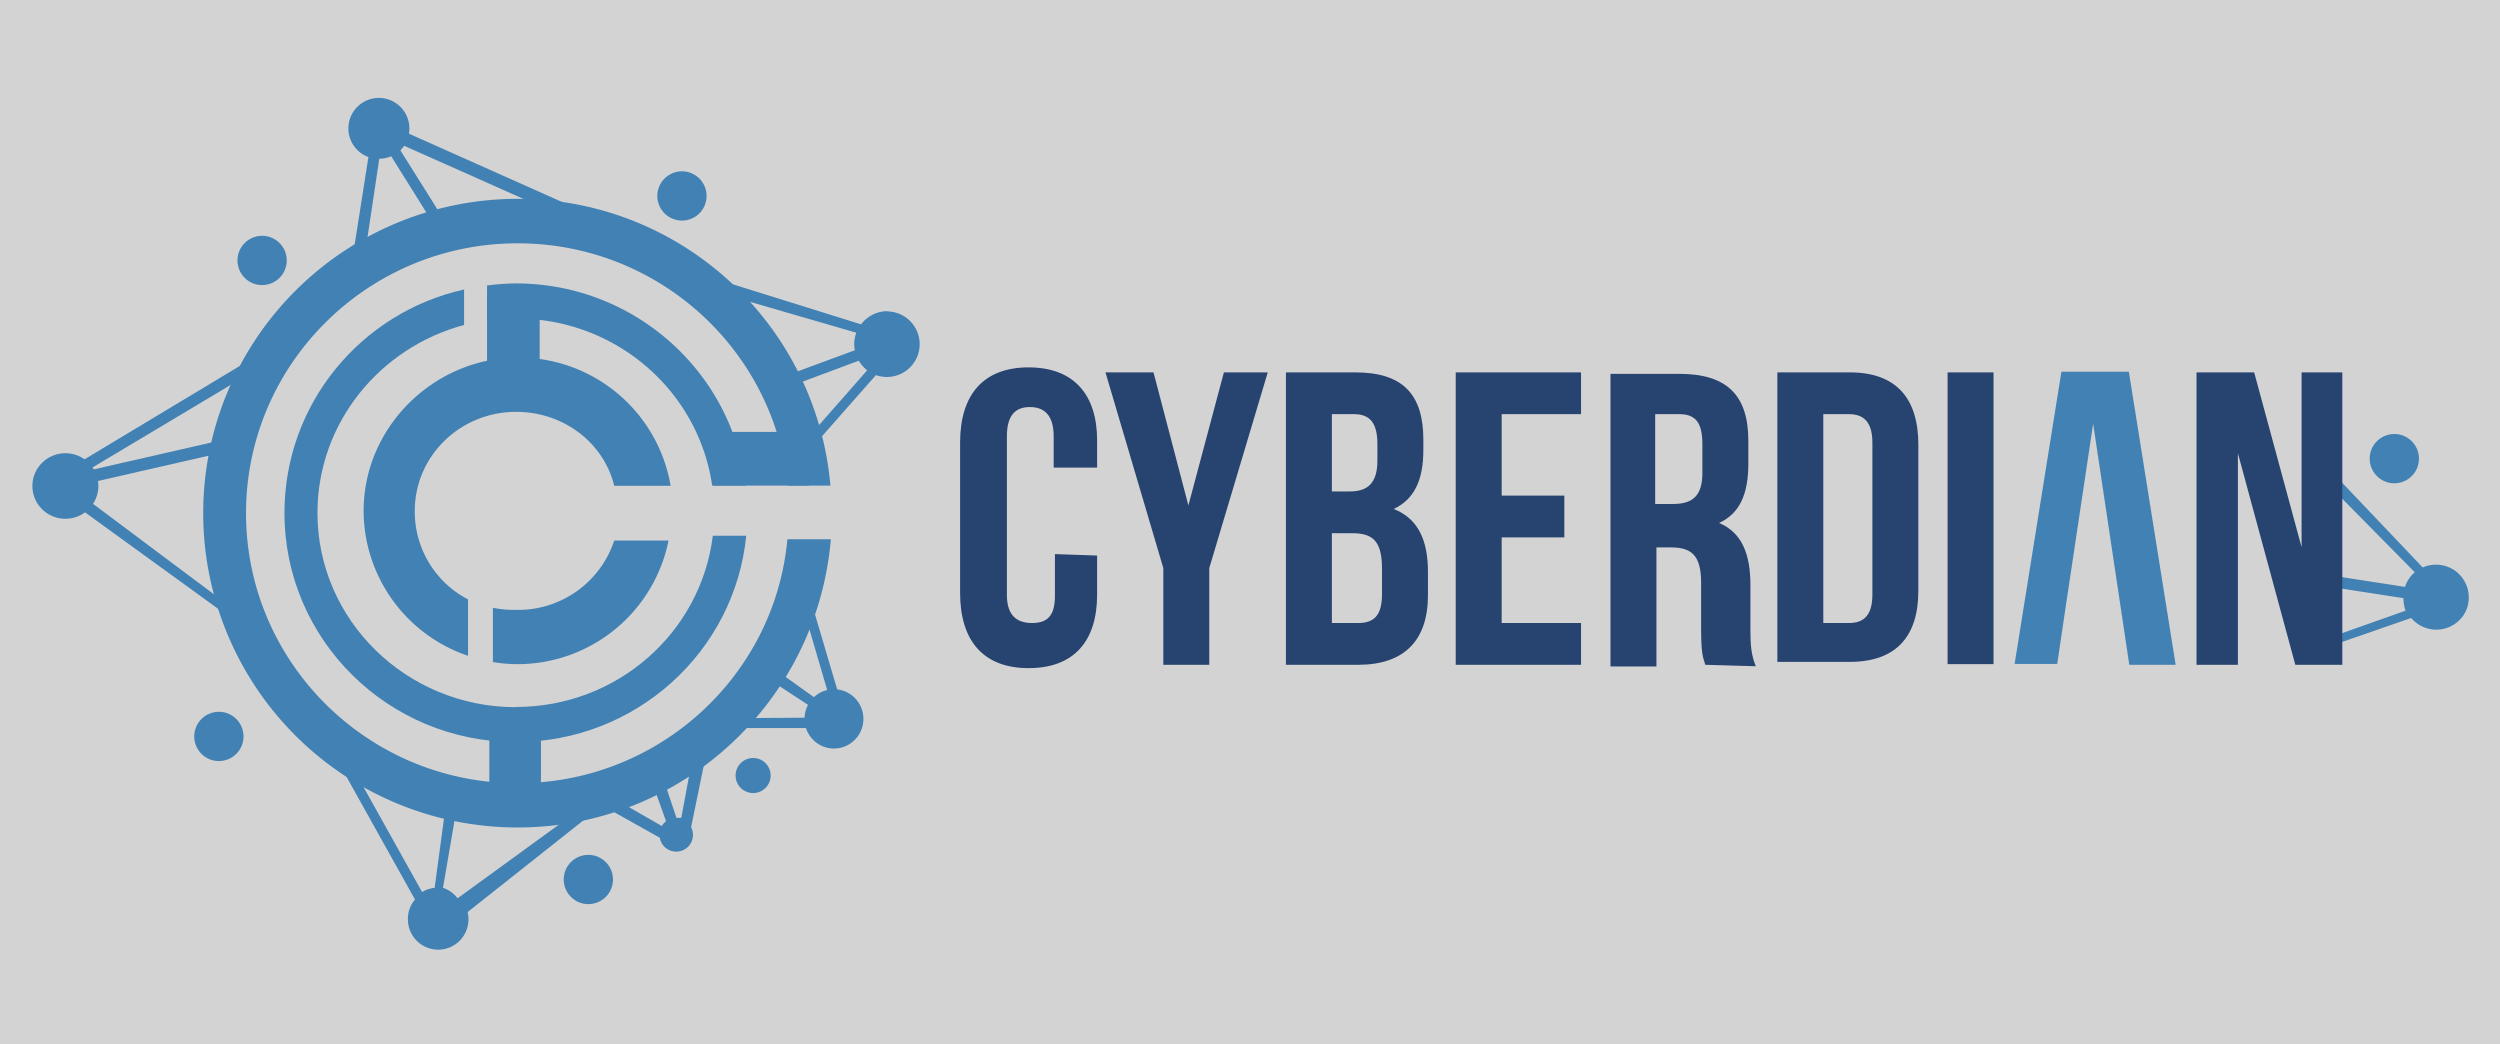 <?xml version="1.0" ?>
<svg xmlns="http://www.w3.org/2000/svg" viewBox="0 0 1197 500">
    <rect name="schelin" fill="lightgrey" width="100%" height="100%" />
    <defs>
        <style>
        .cls-1,
        .cls-2 {
            fill: #4281b4;
        }

        .cls-2 {
            stroke: #4281b4;
            stroke-miterlimit: 10;
        }

        .cls-3 {
            fill: #274370;
        }
        </style>
    </defs>
    <path class="cls-1" d=" M 1174.6,272.7 A 15.7,15.7 0.0 0,0 1160.0,271.7 L 1111.5,220.7 L 1110.8,228.0 L 1156.2,274.0 A 15.4,15.4 0.0 0,0 1151.5,281.0 L 1119.2,276.0 L 1115.8,281.0 L 1150.8,286.4 A 15.8,15.8 0.0 0,0 1151.8,292.4 L 1113.6,305.9 L 1114.0,309.9 L 1154.5,295.9 A 15.7,15.7 0.0 0,0 1180.5,292.9 A 15.8,15.8 0.0 0,0 1174.5,272.6 L 1174.6,272.7 " />
    <path class="cls-1" d="M 247.8,375.0 C 176.0,375.0 117.8,317.0 117.8,245.7 C 117.8,174.4 176.1,116.5 247.8,116.5 C 315.1,116.5 370.5,167.3 377.2,232.5 L 397.6,232.5 C 390.9,155.5 326.4,95.2 247.8,95.2 A 150.5,150.5 0.0 0,0 247.8,396.2 C 326.8,396.2 391.3,335.4 397.8,258.2 L 377.0,258.2 C 371.0,323.6 315.4,375.0 247.8,375.0" />
    <path class="cls-1" d="M 341.7,206.8 L 387.3,206.8 L 387.3,232.5 L 341.7,232.5 L 341.7,206.8 M 234.3,344.0 L 259.0,344.0 L 259.0,379.2 L 234.3,379.2 L 234.3,344.0" />
    <path class="cls-1" d="M 247.0,135.7 A 112.8,112.8 0.0 0,0 233.2,136.7 L 233.2,153.5 A 97.5,97.5 0.0 0,1 247.0,152.5 C 295.0,152.5 334.4,187.2 341.0,232.5 L 357.0,232.5 C 350.5,178.0 303.7,135.7 247.0,135.7" />
    <path class="cls-1" d="M 247.0,338.6 C 194.6,338.6 152.0,296.9 152.0,245.6 C 152.0,202.6 181.8,166.4 222.2,155.6 L 222.2,138.6 C 172.9,149.6 136.2,193.3 136.2,245.6 C 136.2,306.2 185.8,355.3 247.0,355.3 C 304.5,355.3 351.8,312.0 357.3,256.5 L 341.3,256.5 C 335.6,302.8 295.6,338.5 247.0,338.5 L 247.0,338.6" />
    <path class="cls-1" d="M 233.2,140.4 L 258.4,140.4 L 258.4,187.0 L 233.2,187.0 L 233.2,140.4" />
    <path class="cls-1" d=" M 198.6,244.6 C 198.6,218.4 220.3,197.2 247.1,197.2 C 270.1,197.2 289.1,212.2 294.1,232.6 L 321.1,232.6 A 73.8,73.8 0.0 0,0 248.1,171.2 C 208.1,171.2 174.1,204.2 174.1,244.6 A 73.5,73.5 0.0 0,0 224.1,314.0 L 224.1,287.0 A 47.3,47.3 0.0 0,1 198.6,244.6 " />
    <path class="cls-1" d="M 247.0,292.0 A 49.6,49.6 0.0 0,1 236.0,291.0 L 236.0,317.0 A 75.0,75.0 0.0 0,0 247.5,318.0 A 73.8,73.8 0.0 0,0 320.1,258.8 L 294.1,258.8 A 48.4,48.4 0.0 0,1 247.1,292.0 L 247.0,292.0 M 424.8,149.0 A 15.7,15.7 0.0 0,0 412.3,155.3 L 345.0,134.3 L 348.0,141.3 L 410.0,159.3 A 15.4,15.4 0.0 0,0 409.3,167.7 L 378.7,179.0 L 378.2,185.0 L 411.2,172.7 A 15.8,15.8 0.0 0,0 415.2,177.3 L 388.4,207.8 L 391.0,211.8 L 419.4,179.6 A 15.7,15.7 0.0 1,0 424.8,149.1 L 424.8,149.0 M 262.0,100.3 L 270.4,97.3 L 195.8,64.0 A 14.0,14.0 0.0 0,0 196.0,62.0 A 14.6,14.6 0.0 1,0 176.4,75.2 L 169.0,122.2 L 175.3,118.0 L 181.6,76.0 A 14.7,14.7 0.0 0,0 187.3,74.8 L 206.3,105.2 L 211.3,103.2 L 191.7,72.0 A 14.4,14.4 0.0 0,0 193.5,69.8 L 262.0,100.3 M 119.0,172.7 L 38.0,221.4 L 41.3,225.6 L 121.0,178.0 L 119.0,172.7 M 102.8,211.5 L 41.5,225.5 L 42.5,231.3 L 102.9,217.5 L 101.9,211.5 L 102.8,211.5 M 42.6,239.8 L 107.6,288.4 L 107.9,294.0 L 38.9,244.0 L 41.9,239.8 L 42.6,239.8" />
    <ellipse class="cls-1" cx="31.3" cy="232.7" rx="15.8" ry="15.7" />
    <circle class="cls-2" cx="326.5" cy="93.8" r="11.3" transform="rotate(-24.36 326.553 93.758)" />
    <circle class="cls-2" cx="360.6" cy="371.3" r="7.9" transform="rotate(-24.36 360.64 371.318)" />
    <circle class="cls-2" cx="125.5" cy="124.7" r="11.3" />
    <circle class="cls-2" cx="104.8" cy="352.6" r="11.3" />
    <circle class="cls-2" cx="281.7" cy="421.1" r="11.3" />
    <path class="cls-1" d="M 283.5,389.5 L 274.1,390.1 L 219.1,430.1 A 14.5,14.5 0.0 0,0 212.1,425.1 L 218.1,390.1 L 213.1,388.1 L 208.1,425.1 A 14.6,14.6 0.0 0,0 202.1,427.1 L 168.0,366.0 L 163.0,366.7 L 198.7,430.7 A 14.2,14.2 0.0 0,0 195.3,440.2 A 14.5,14.5 0.0 0,0 224.3,440.2 A 14.2,14.2 0.0 0,0 223.9,436.7 L 283.5,389.5 M 338.0,361.5 L 331.0,365.8 L 326.2,391.6 A 8.0,8.0 0.0 0,0 324.9,391.6 L 323.9,391.6 L 317.9,373.8 L 312.9,376.4 L 318.9,393.2 A 8.0,8.0 0.0 0,0 316.9,395.5 L 293.9,382.3 L 290.9,387.1 L 315.9,401.1 A 8.0,8.0 0.0 1,0 330.9,396.1 L 338.0,361.5 M 388.6,288.7 L 402.0,334.0 L 397.0,333.6 L 385.0,292.6 L 388.6,288.6 L 388.6,288.7 M 373.2,322.0 L 393.6,336.6 L 390.1,339.6 L 368.1,325.2 L 374.1,322.2 L 373.2,322.0 M 358.0,343.8 L 391.5,343.6 L 390.0,348.6 L 354.8,348.6 L 358.1,343.8 L 358.0,343.8" />
    <ellipse class="cls-1" cx="399.3" cy="344.2" rx="14.1" ry="14.2" />
    <path class="cls-3" d="M 525.3,266.0 L 525.3,284.7 C 525.3,307.1 514.1,319.9 492.5,319.9 C 470.9,319.9 459.7,306.9 459.7,283.9 L 459.7,211.9 C 459.7,188.9 470.9,175.9 492.5,175.9 C 514.1,175.9 525.3,188.9 525.3,210.9 L 525.3,223.9 L 504.5,223.9 L 504.5,208.9 C 504.5,198.9 500.1,194.9 493.1,194.9 C 486.1,194.9 482.1,198.9 482.1,208.9 L 482.1,284.9 C 482.1,294.9 487.1,298.3 494.1,298.3 C 501.1,298.3 505.1,295.3 505.1,285.3 L 505.1,265.3 L 525.3,266.0 M 557.0,272.0 L 529.3,178.3 L 552.3,178.3 L 569.0,242.0 L 586.0,178.3 L 607.0,178.3 L 579.0,272.0 L 579.0,318.3 L 557.0,318.3 L 557.0,272.0 M 681.5,210.5 L 681.5,215.5 C 681.5,229.9 677.1,239.1 667.3,243.7 C 679.1,248.3 683.7,258.9 683.7,273.7 L 683.7,285.0 C 683.7,306.7 672.3,318.3 650.3,318.3 L 615.7,318.3 L 615.7,178.3 L 649.0,178.3 C 671.7,178.3 681.5,188.9 681.5,210.5 M 637.7,198.3 L 637.7,235.3 L 646.3,235.3 C 654.5,235.3 659.5,231.7 659.5,220.5 L 659.5,212.7 C 659.5,202.7 656.1,198.3 648.3,198.3 L 637.7,198.3 M 637.7,255.3 L 637.7,298.3 L 650.3,298.3 C 657.7,298.3 661.7,294.9 661.7,284.5 L 661.7,272.3 C 661.7,259.3 657.5,255.3 647.5,255.3 L 637.7,255.3 M 719.0,237.3 L 749.0,237.3 L 749.0,257.3 L 719.0,257.3 L 719.0,298.3 L 757.0,298.3 L 757.0,318.3 L 697.0,318.3 L 697.0,178.3 L 757.0,178.3 L 757.0,198.3 L 719.0,198.3 L 719.0,237.3 M 816.5,318.3 C 815.3,314.7 814.5,312.5 814.5,301.1 L 814.5,279.1 C 814.5,266.1 810.1,262.1 800.1,262.1 L 793.1,262.1 L 793.1,319.1 L 771.1,319.1 L 771.1,179.0 L 804.1,179.0 C 827.1,179.0 837.1,189.5 837.1,211.0 L 837.1,222.0 C 837.1,236.4 833.1,245.8 823.1,250.4 C 834.1,255.0 838.1,265.4 838.1,280.2 L 838.1,302.0 C 838.1,308.8 838.5,313.8 840.7,319.0 L 816.5,318.3 M 792.5,198.3 L 792.5,241.3 L 801.1,241.3 C 810.1,241.3 815.1,237.7 815.1,226.5 L 815.1,212.7 C 815.1,202.7 812.1,198.3 804.1,198.3 L 792.5,198.3 M 851.0,178.3 L 885.7,178.3 C 907.7,178.3 918.5,190.5 918.5,212.9 L 918.5,282.9 C 918.5,304.9 907.7,316.9 885.7,316.9 L 851.0,316.9 L 851.0,178.3 M 873.0,198.3 L 873.0,298.3 L 885.3,298.3 C 892.3,298.3 896.5,294.7 896.5,284.7 L 896.5,212.0 C 896.5,202.0 892.3,198.3 885.3,198.3 L 873.0,198.3 M 932.5,178.3 L 954.5,178.3 L 954.5,318.0 L 932.5,318.0 L 932.5,178.3" />
    <path class="cls-1" d="M 1041.7,318.3 L 1019.5,318.3 L 1015.7,292.9 L 988.7,292.9 L 985.0,317.9 L 964.6,317.9 L 987.0,178.0 L 1019.3,178.0 L 1041.7,318.3 M 988.7,292.9 L 1015.7,292.9 L 1002.2,202.9 L 988.7,292.9" />
    <path class="cls-3" d="M 1071.5,217.0 L 1071.5,318.3 L 1051.7,318.3 L 1051.7,178.3 L 1079.3,178.3 L 1102.0,262.0 L 1102.0,178.3 L 1121.5,178.3 L 1121.5,318.3 L 1099.0,318.3 L 1071.5,217.0" />
    <circle class="cls-2" cx="1146.4" cy="219.6" r="11.3" />
</svg>